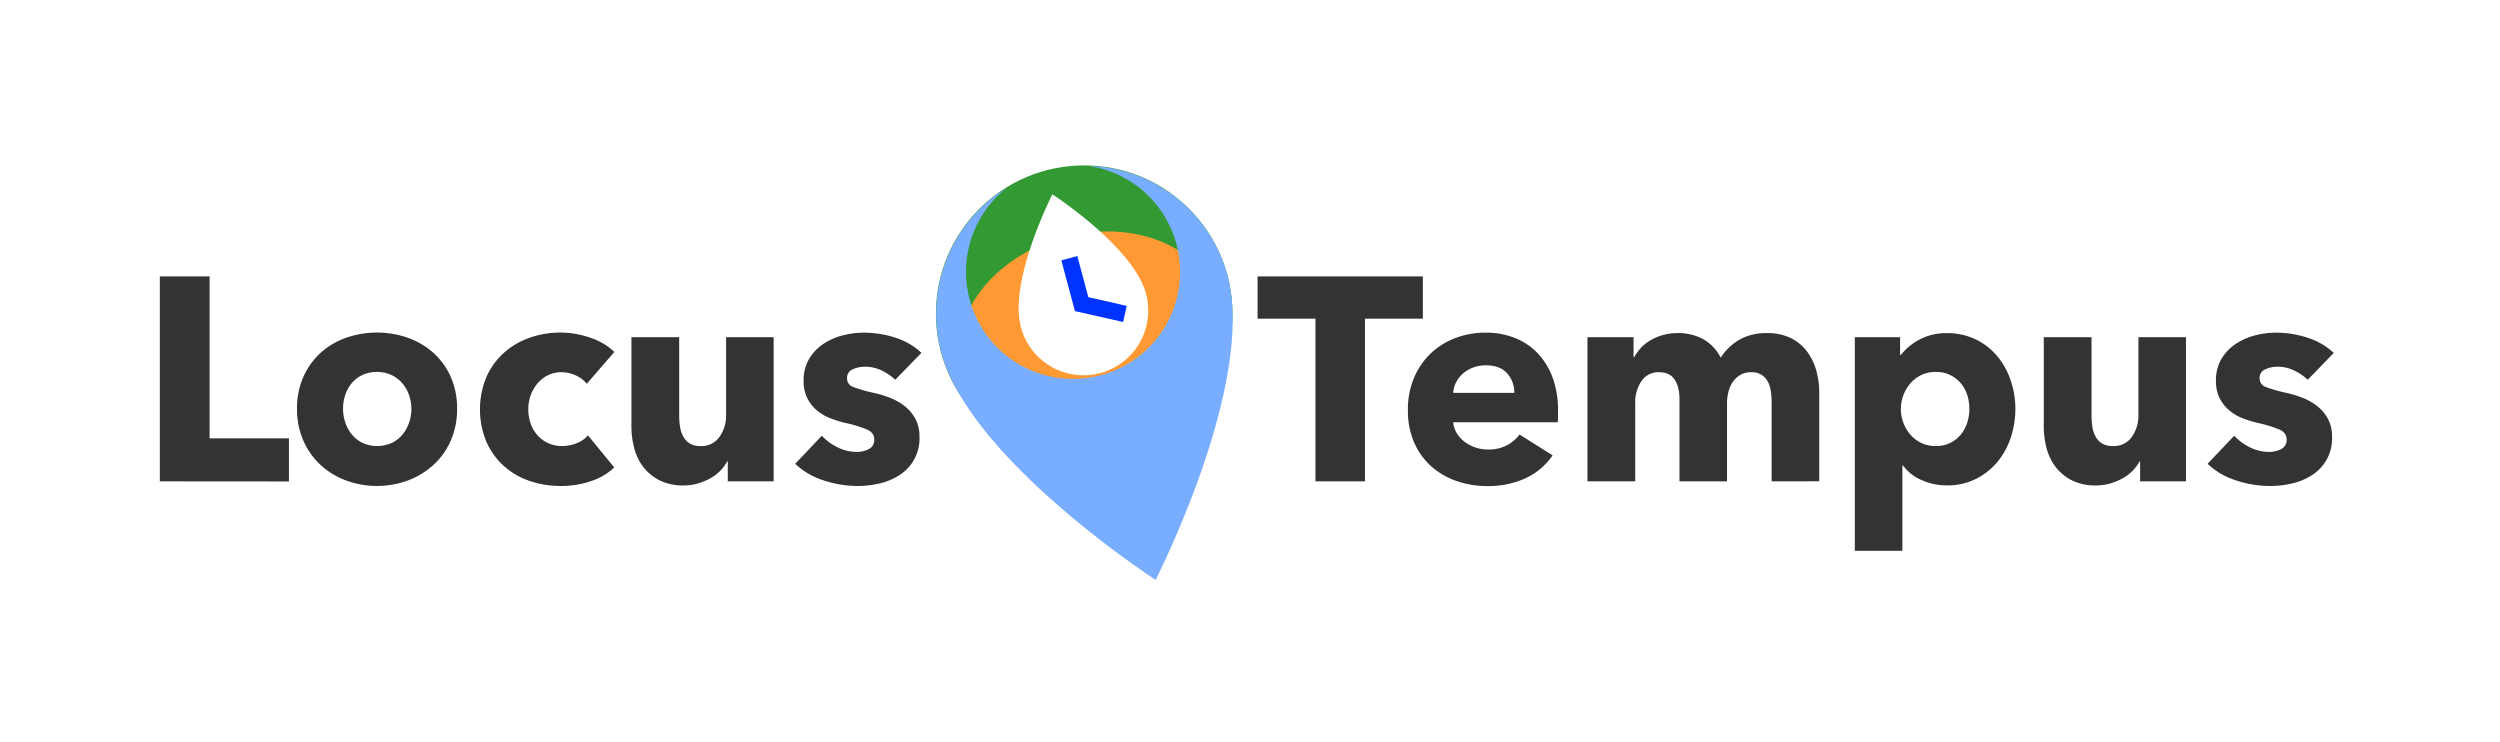 <svg id="BG_White" data-name="BG White" xmlns="http://www.w3.org/2000/svg" viewBox="0 0 1209.16 358.84"><defs><style>.cls-1{fill:#fff;}.cls-2{fill:#393;}.cls-3{fill:#f93;}.cls-4{fill:none;stroke:#03f;stroke-miterlimit:10;stroke-width:8px;}.cls-5{fill:#78adff;}.cls-6{fill:#333;}</style></defs><title>lt-logo-default</title><g id="Layer_4_copy_3" data-name="Layer 4 copy 3"><rect class="cls-1" x="-16.99" y="-13.28" width="1244.14" height="660.06"/></g><circle class="cls-2" cx="524.39" cy="151.72" r="71.72"/><ellipse class="cls-3" cx="527.37" cy="162.7" rx="64.19" ry="49.65" transform="translate(-24.14 142.04) rotate(-15)"/><path class="cls-1" d="M532.13,180.45a31.3,31.3,0,0,0,22.16-38.38C548.21,119.36,509,94,509,94s-21.29,41.63-15.21,64.33A31.32,31.32,0,0,0,532.13,180.45Z"/><polyline class="cls-4" points="544.09 151.84 523.15 147.1 517.2 124.88"/><path class="cls-5" d="M526.31,80.24a51.77,51.77,0,1,1-39.25,10.51,71.64,71.64,0,0,0-31.82,79.7c13.92,51.92,103.69,110,103.69,110s48.7-95.21,34.78-147.13A71.62,71.62,0,0,0,526.31,80.24Z"/><path class="cls-6" d="M660.18,154.13v78.68H636.24V154.13h-28V133.69h79.94v20.44Z"/><path class="cls-6" d="M753.56,198.79v2.8a24.86,24.86,0,0,1-.14,2.66H702.88a12.06,12.06,0,0,0,1.75,5.32,15,15,0,0,0,3.78,4.13,18.55,18.55,0,0,0,11.13,3.71,19.24,19.24,0,0,0,9.24-2,18.24,18.24,0,0,0,6.16-5.25l16,10.08a32.31,32.31,0,0,1-12.95,11,42.83,42.83,0,0,1-18.69,3.85,44.39,44.39,0,0,1-14.84-2.45,35.9,35.9,0,0,1-12.25-7.14,32.86,32.86,0,0,1-8.26-11.55,38.61,38.61,0,0,1-3-15.68,39.25,39.25,0,0,1,2.94-15.47,35,35,0,0,1,8-11.76,35.61,35.61,0,0,1,11.9-7.49,40.75,40.75,0,0,1,14.84-2.66,37.73,37.73,0,0,1,14.14,2.59,30.94,30.94,0,0,1,11.06,7.49,34.75,34.75,0,0,1,7.21,11.9A46,46,0,0,1,753.56,198.79ZM732.42,190a13.81,13.81,0,0,0-3.43-9.38q-3.43-3.92-10.29-3.92a17.39,17.39,0,0,0-6.16,1.05,16,16,0,0,0-4.9,2.87,14.32,14.32,0,0,0-3.36,4.27,12.49,12.49,0,0,0-1.4,5.11Z"/><path class="cls-6" d="M856.88,232.81V194.73a37.25,37.25,0,0,0-.42-5.67,13.7,13.7,0,0,0-1.54-4.69,9,9,0,0,0-3-3.15,9.26,9.26,0,0,0-5-1.19,10,10,0,0,0-5.11,1.26,11.34,11.34,0,0,0-3.64,3.36,14.57,14.57,0,0,0-2.17,4.83,22.58,22.58,0,0,0-.7,5.67v37.66h-23V193.05c0-4-.8-7.18-2.38-9.52s-4.11-3.5-7.56-3.5a9.72,9.72,0,0,0-8.47,4.34,18.2,18.2,0,0,0-3,10.64v37.8h-23.1V163.09H790.1v9.66h.28a24.47,24.47,0,0,1,3.15-4.34,20,20,0,0,1,4.55-3.71,25.72,25.72,0,0,1,5.95-2.59,25.24,25.24,0,0,1,7.21-1,25,25,0,0,1,12.81,3.08,21.19,21.19,0,0,1,8.19,8.82,26.55,26.55,0,0,1,9-8.68,25.82,25.82,0,0,1,13.3-3.22,25.17,25.17,0,0,1,12,2.59,22.33,22.33,0,0,1,7.77,6.72,28.09,28.09,0,0,1,4.27,9.24,40,40,0,0,1,1.33,10v43.12Z"/><path class="cls-6" d="M974.76,197.67a44,44,0,0,1-2.24,14A36.17,36.17,0,0,1,966,223.5a32.17,32.17,0,0,1-10.43,8.19,30.83,30.83,0,0,1-14,3.08,29.18,29.18,0,0,1-12.18-2.59,21.6,21.6,0,0,1-9-7.07h-.28v41.3h-23V163.09H919v8.54h.42a28.21,28.21,0,0,1,8.89-7.35,27.08,27.08,0,0,1,13.37-3.15,31.46,31.46,0,0,1,13.72,2.94,31.07,31.07,0,0,1,10.43,8,36.49,36.49,0,0,1,6.58,11.69A42.19,42.19,0,0,1,974.76,197.67Zm-22.26,0a21.11,21.11,0,0,0-1-6.58,17.29,17.29,0,0,0-3.08-5.67,15.43,15.43,0,0,0-12.25-5.53,15.5,15.5,0,0,0-7,1.54,16.6,16.6,0,0,0-5.25,4.06,19,19,0,0,0,0,24.64,16.46,16.46,0,0,0,5.25,4.06,15.37,15.37,0,0,0,7,1.54,15.76,15.76,0,0,0,7.14-1.54,15.18,15.18,0,0,0,5.11-4.06,17.77,17.77,0,0,0,3.08-5.81A21.74,21.74,0,0,0,952.5,197.67Z"/><path class="cls-6" d="M1035.1,232.81v-9.66h-.28a19.51,19.51,0,0,1-3.3,4.48,20.42,20.42,0,0,1-4.75,3.64,28.85,28.85,0,0,1-6,2.52,24,24,0,0,1-6.93,1,25.4,25.4,0,0,1-11.84-2.52,22.91,22.91,0,0,1-7.83-6.51,25.48,25.48,0,0,1-4.34-9.1,41,41,0,0,1-1.33-10.43V163.09h23.1v37.8a35.86,35.86,0,0,0,.42,5.6,13.6,13.6,0,0,0,1.61,4.76,8.82,8.82,0,0,0,3.15,3.29,9.81,9.81,0,0,0,5.18,1.19,10.5,10.5,0,0,0,9.17-4.48,17.76,17.76,0,0,0,3.15-10.5V163.09h23v69.72Z"/><path class="cls-6" d="M1116.16,183.67a25.89,25.89,0,0,0-6.58-4.48,18.21,18.21,0,0,0-8-1.82,14,14,0,0,0-5.95,1.26,4.42,4.42,0,0,0-2.73,4.34,4.32,4.32,0,0,0,3,4.2,64.57,64.57,0,0,0,9.73,2.8,53.44,53.44,0,0,1,7.91,2.38,27.87,27.87,0,0,1,7.2,4.06,19.53,19.53,0,0,1,5.19,6.16,18.15,18.15,0,0,1,2,8.68,20.9,20.9,0,0,1-9.59,18.48,29.87,29.87,0,0,1-9.6,4.06,45.94,45.94,0,0,1-10.63,1.26,52.54,52.54,0,0,1-16.73-2.73,35.08,35.08,0,0,1-13.65-8l12.88-13.58a25.59,25.59,0,0,0,7.56,5.6,20.9,20.9,0,0,0,9.52,2.24,12.49,12.49,0,0,0,5.53-1.33,4.78,4.78,0,0,0,2.73-4.69q0-3.21-3.36-4.76a60.9,60.9,0,0,0-10.5-3.22,52.88,52.88,0,0,1-7.28-2.24,22.86,22.86,0,0,1-6.51-3.78,18.51,18.51,0,0,1-4.69-5.88,17.9,17.9,0,0,1-1.83-8.4,20.31,20.31,0,0,1,2.67-10.71,22.53,22.53,0,0,1,6.86-7.21,30.7,30.7,0,0,1,9.31-4.13,40.43,40.43,0,0,1,10.15-1.33,49.17,49.17,0,0,1,15.33,2.45,33.36,33.36,0,0,1,12.67,7.35Z"/><path class="cls-6" d="M77.3,232.81V133.69h24.08V212h38.36v20.86Z"/><path class="cls-6" d="M221.08,197.67A37.72,37.72,0,0,1,218,213.14a34.87,34.87,0,0,1-8.4,11.76,38.5,38.5,0,0,1-12.32,7.49,43.31,43.31,0,0,1-29.89,0,37.34,37.34,0,0,1-12.32-7.49,35.11,35.11,0,0,1-8.33-11.76,37.55,37.55,0,0,1-3.08-15.47,37.12,37.12,0,0,1,3.08-15.4,34.63,34.63,0,0,1,8.33-11.62,36.21,36.21,0,0,1,12.32-7.28,45.58,45.58,0,0,1,29.89,0,37.29,37.29,0,0,1,12.32,7.28,34.4,34.4,0,0,1,8.4,11.62A37.28,37.28,0,0,1,221.08,197.67Zm-22.12,0a20.08,20.08,0,0,0-1.12-6.58,17.6,17.6,0,0,0-3.22-5.67,16.5,16.5,0,0,0-5.18-4,17.32,17.32,0,0,0-14.28,0,15.56,15.56,0,0,0-5.11,4,17.1,17.1,0,0,0-3.08,5.67,21.14,21.14,0,0,0,0,13.16,17.9,17.9,0,0,0,3.15,5.81,15.32,15.32,0,0,0,5.18,4.13,17.32,17.32,0,0,0,14.28,0,15.41,15.41,0,0,0,5.18-4.13,17.9,17.9,0,0,0,3.15-5.81A21.07,21.07,0,0,0,199,197.67Z"/><path class="cls-6" d="M283.79,185.63a13.92,13.92,0,0,0-5.32-4.06,16.39,16.39,0,0,0-6.86-1.54A14.53,14.53,0,0,0,265,181.5a16,16,0,0,0-5,3.92,18.75,18.75,0,0,0-3.29,5.67,19.75,19.75,0,0,0-1.19,6.86,20.86,20.86,0,0,0,1.12,6.86,16.86,16.86,0,0,0,3.29,5.67,15.63,15.63,0,0,0,5.18,3.85,15.83,15.83,0,0,0,6.79,1.4,18.91,18.91,0,0,0,6.93-1.33,13.2,13.2,0,0,0,5.53-3.85l12.74,15.54a29.77,29.77,0,0,1-11.2,6.58,44,44,0,0,1-14.56,2.38,46.18,46.18,0,0,1-15.42-2.52,35.83,35.83,0,0,1-12.44-7.35,34.48,34.48,0,0,1-8.31-11.69,41,41,0,0,1,0-30.94,34.58,34.58,0,0,1,8.31-11.69,36.78,36.78,0,0,1,12.44-7.42,44.78,44.78,0,0,1,15.28-2.59,40.86,40.86,0,0,1,7.49.7,50.5,50.5,0,0,1,7.14,1.89,33.16,33.16,0,0,1,6.3,2.94,26.4,26.4,0,0,1,5,3.85Z"/><path class="cls-6" d="M352,232.81v-9.66h-.28a19.76,19.76,0,0,1-3.29,4.48,20.48,20.48,0,0,1-4.76,3.64,28.85,28.85,0,0,1-6,2.52,23.89,23.89,0,0,1-6.93,1,25.33,25.33,0,0,1-11.83-2.52,22.94,22.94,0,0,1-7.84-6.51,25.65,25.65,0,0,1-4.34-9.1,41,41,0,0,1-1.33-10.43V163.09h23.1v37.8a35.86,35.86,0,0,0,.42,5.6,14,14,0,0,0,1.61,4.76,8.82,8.82,0,0,0,3.15,3.29,9.83,9.83,0,0,0,5.18,1.19,10.5,10.5,0,0,0,9.17-4.48,17.76,17.76,0,0,0,3.15-10.5V163.09h23v69.72Z"/><path class="cls-6" d="M433,183.67a25.89,25.89,0,0,0-6.58-4.48,18.21,18.21,0,0,0-8-1.82,14,14,0,0,0-6,1.26,4.42,4.42,0,0,0-2.73,4.34,4.32,4.32,0,0,0,3,4.2,64.93,64.93,0,0,0,9.73,2.8,53.44,53.44,0,0,1,7.91,2.38,28.1,28.1,0,0,1,7.21,4.06,19.5,19.5,0,0,1,5.18,6.16,18,18,0,0,1,2,8.68,20.9,20.9,0,0,1-9.59,18.48,29.82,29.82,0,0,1-9.59,4.06A46,46,0,0,1,415,235.05a52.59,52.59,0,0,1-16.73-2.73,35.08,35.08,0,0,1-13.65-8l12.88-13.58a25.59,25.59,0,0,0,7.56,5.6,20.93,20.93,0,0,0,9.52,2.24,12.45,12.45,0,0,0,5.53-1.33,4.77,4.77,0,0,0,2.73-4.69q0-3.21-3.36-4.76a60.9,60.9,0,0,0-10.5-3.22,53.31,53.31,0,0,1-7.28-2.24,22.86,22.86,0,0,1-6.51-3.78,18.65,18.65,0,0,1-4.69-5.88,18,18,0,0,1-1.82-8.4,20.4,20.4,0,0,1,2.66-10.71,22.53,22.53,0,0,1,6.86-7.21,30.7,30.7,0,0,1,9.31-4.13,40.49,40.49,0,0,1,10.15-1.33A49.07,49.07,0,0,1,433,163.3a33.28,33.28,0,0,1,12.67,7.35Z"/></svg>